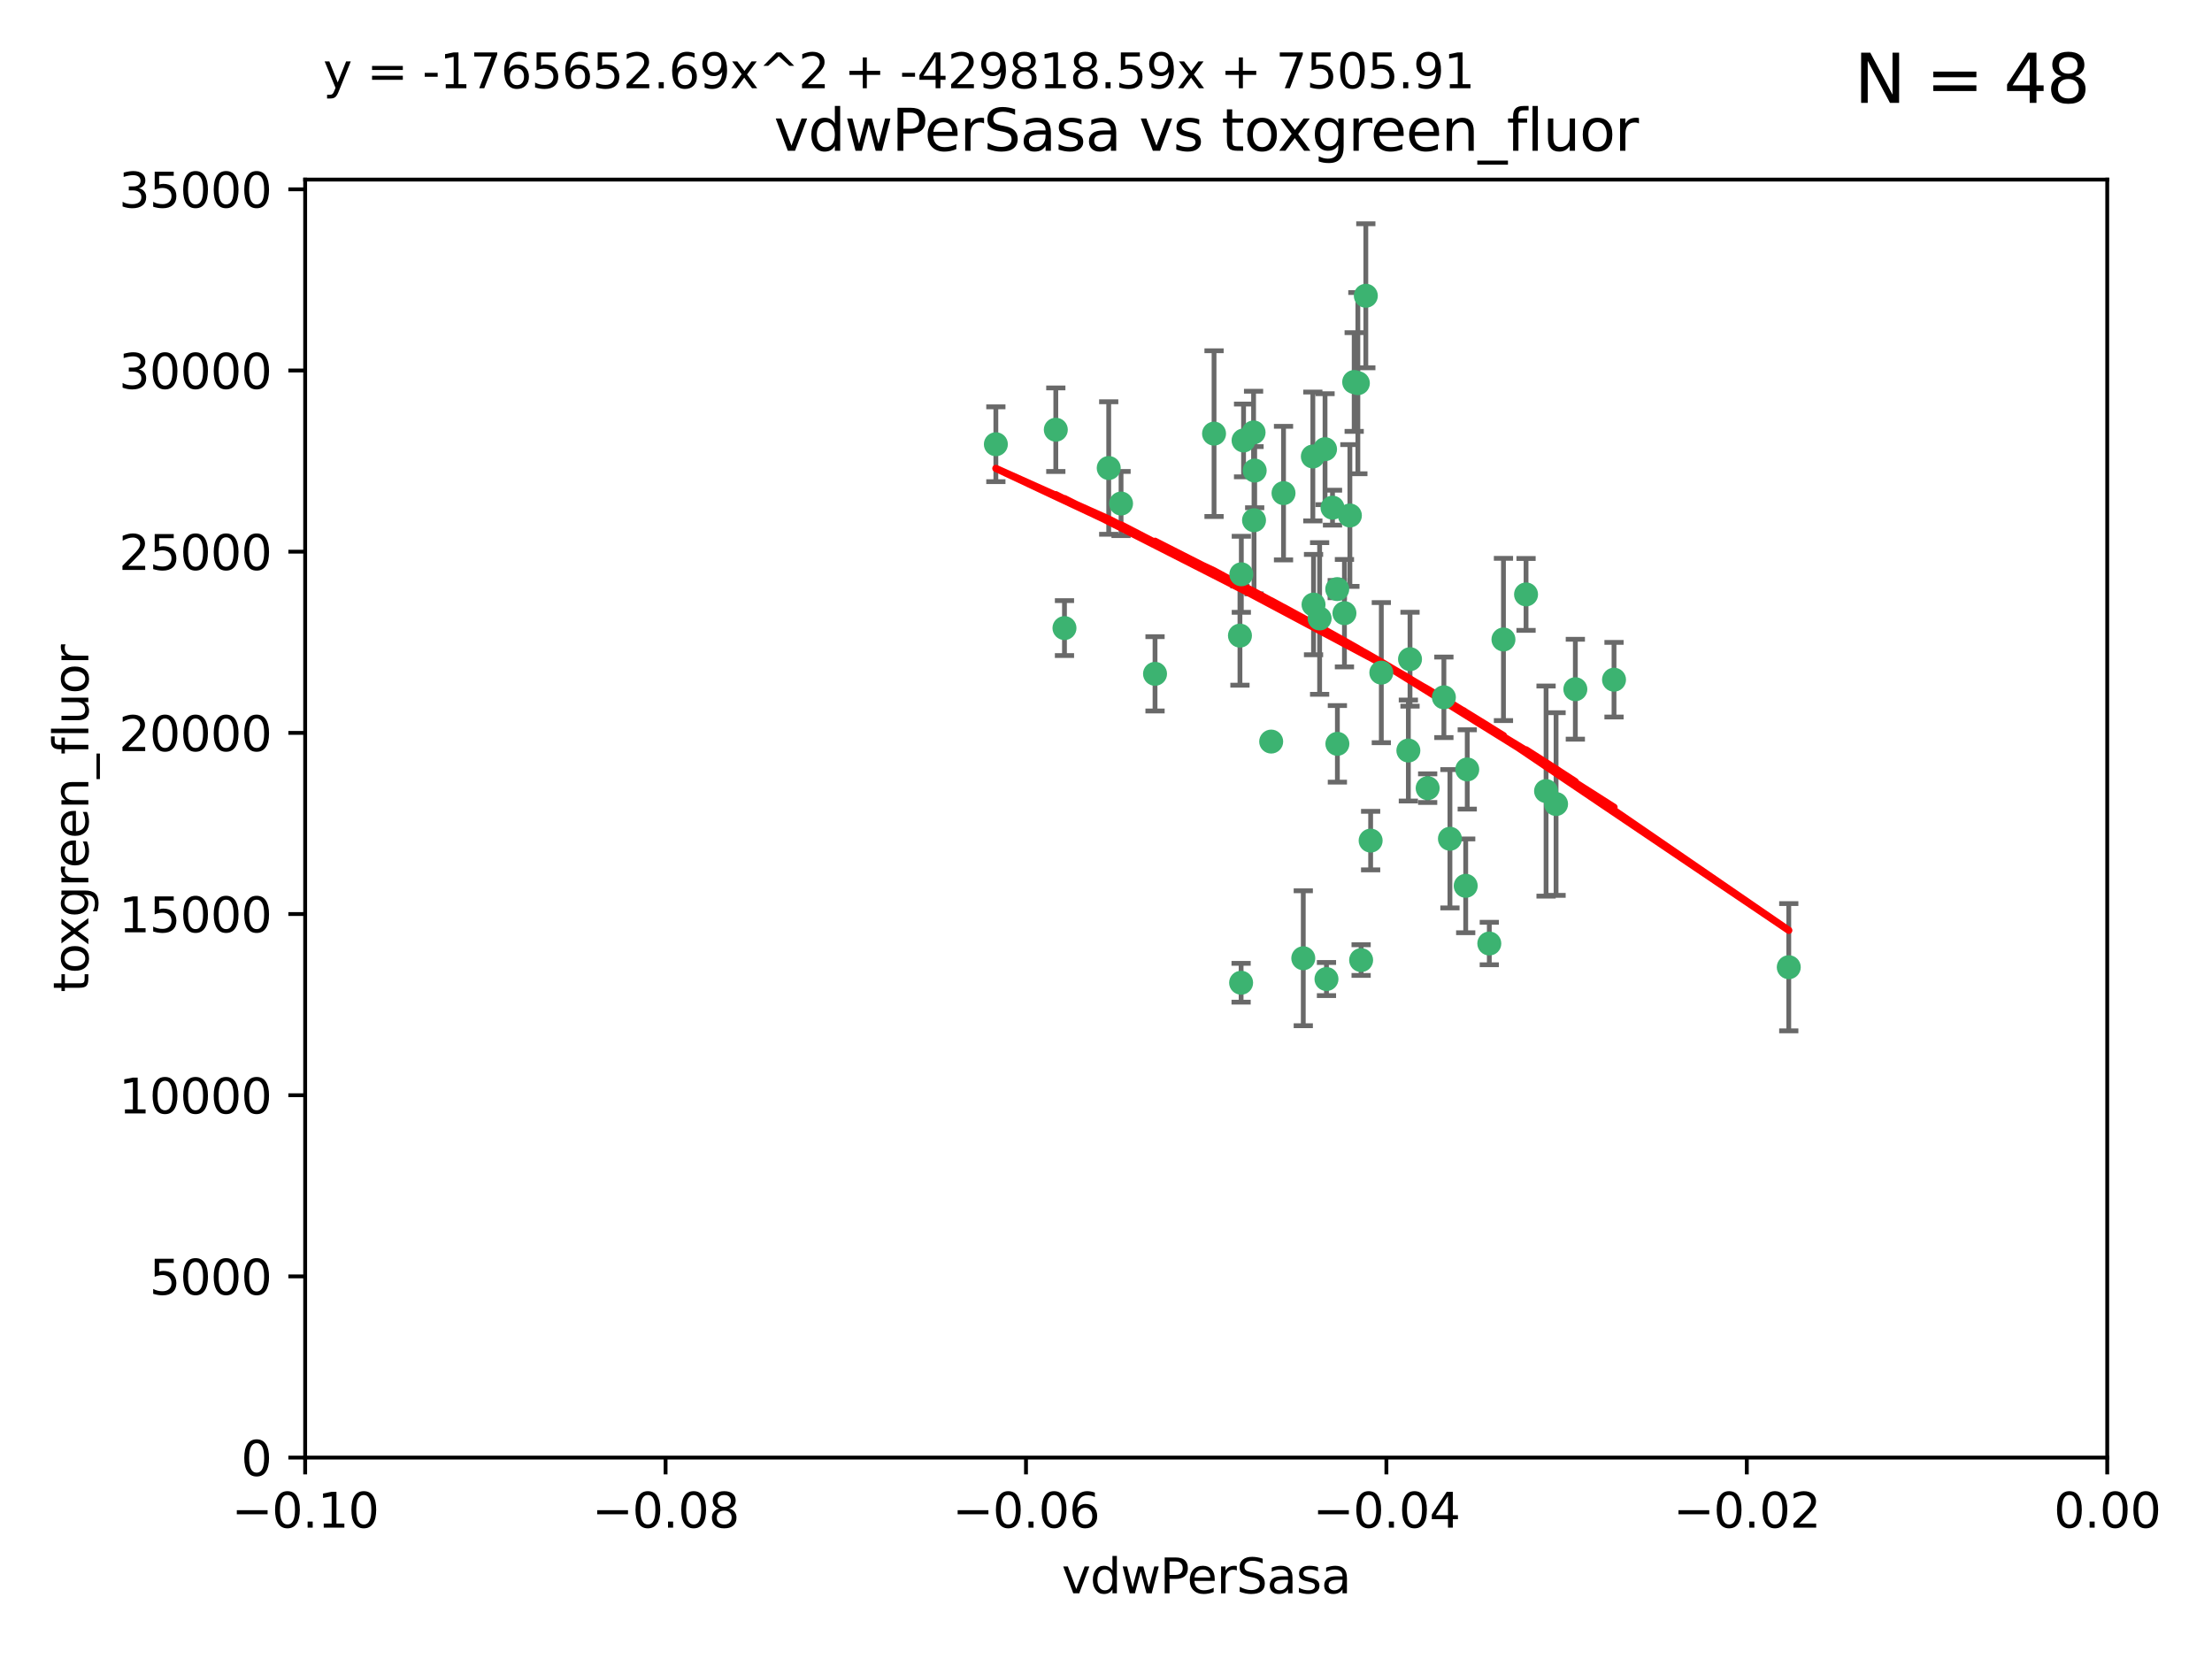 <?xml version="1.0" encoding="utf-8" standalone="no"?>
<!DOCTYPE svg PUBLIC "-//W3C//DTD SVG 1.1//EN"
  "http://www.w3.org/Graphics/SVG/1.1/DTD/svg11.dtd">
<svg xmlns:xlink="http://www.w3.org/1999/xlink" width="460.8pt" height="345.6pt" viewBox="0 0 460.8 345.6" xmlns="http://www.w3.org/2000/svg" version="1.1">
 <defs>
  <style type="text/css">*{stroke-linejoin: round; stroke-linecap: butt}</style>
 </defs>
 <g id="figure_1">
  <g id="patch_1">
   <path d="M 0 345.6 
L 460.8 345.6 
L 460.8 0 
L 0 0 
z
" style="fill: #ffffff"/>
  </g>
  <g id="axes_1">
   <g id="patch_2">
    <path d="M 63.571 303.64 
L 438.975 303.64 
L 438.975 37.411 
L 63.571 37.411 
z
" style="fill: #ffffff"/>
   </g>
   <g id="PathCollection_1">
    <defs>
     <path id="m37aaf64d1c" d="M 0 1.118 
C 0.297 1.118 0.581 1 0.791 0.791 
C 1 0.581 1.118 0.297 1.118 0 
C 1.118 -0.297 1 -0.581 0.791 -0.791 
C 0.581 -1 0.297 -1.118 0 -1.118 
C -0.297 -1.118 -0.581 -1 -0.791 -0.791 
C -1 -0.581 -1.118 -0.297 -1.118 0 
C -1.118 0.297 -1 0.581 -0.791 0.791 
C -0.581 1 -0.297 1.118 0 1.118 
z
" style="stroke: #3cb371"/>
    </defs>
    <g clip-path="url(#pe7e177a18a)">
     <use xlink:href="#m37aaf64d1c" x="261.374" y="98.026" style="fill: #3cb371; stroke: #3cb371"/>
     <use xlink:href="#m37aaf64d1c" x="273.49" y="95.094" style="fill: #3cb371; stroke: #3cb371"/>
     <use xlink:href="#m37aaf64d1c" x="219.944" y="89.516" style="fill: #3cb371; stroke: #3cb371"/>
     <use xlink:href="#m37aaf64d1c" x="282.1" y="79.578" style="fill: #3cb371; stroke: #3cb371"/>
     <use xlink:href="#m37aaf64d1c" x="267.381" y="102.727" style="fill: #3cb371; stroke: #3cb371"/>
     <use xlink:href="#m37aaf64d1c" x="274.902" y="128.839" style="fill: #3cb371; stroke: #3cb371"/>
     <use xlink:href="#m37aaf64d1c" x="293.731" y="137.321" style="fill: #3cb371; stroke: #3cb371"/>
     <use xlink:href="#m37aaf64d1c" x="259.057" y="91.754" style="fill: #3cb371; stroke: #3cb371"/>
     <use xlink:href="#m37aaf64d1c" x="273.633" y="125.947" style="fill: #3cb371; stroke: #3cb371"/>
     <use xlink:href="#m37aaf64d1c" x="264.81" y="154.483" style="fill: #3cb371; stroke: #3cb371"/>
     <use xlink:href="#m37aaf64d1c" x="281.206" y="107.386" style="fill: #3cb371; stroke: #3cb371"/>
     <use xlink:href="#m37aaf64d1c" x="258.59" y="119.635" style="fill: #3cb371; stroke: #3cb371"/>
     <use xlink:href="#m37aaf64d1c" x="282.869" y="79.819" style="fill: #3cb371; stroke: #3cb371"/>
     <use xlink:href="#m37aaf64d1c" x="278.572" y="122.72" style="fill: #3cb371; stroke: #3cb371"/>
     <use xlink:href="#m37aaf64d1c" x="276.328" y="203.953" style="fill: #3cb371; stroke: #3cb371"/>
     <use xlink:href="#m37aaf64d1c" x="261.143" y="90.084" style="fill: #3cb371; stroke: #3cb371"/>
     <use xlink:href="#m37aaf64d1c" x="278.602" y="154.954" style="fill: #3cb371; stroke: #3cb371"/>
     <use xlink:href="#m37aaf64d1c" x="233.536" y="104.896" style="fill: #3cb371; stroke: #3cb371"/>
     <use xlink:href="#m37aaf64d1c" x="293.388" y="156.348" style="fill: #3cb371; stroke: #3cb371"/>
     <use xlink:href="#m37aaf64d1c" x="277.586" y="105.756" style="fill: #3cb371; stroke: #3cb371"/>
     <use xlink:href="#m37aaf64d1c" x="230.966" y="97.498" style="fill: #3cb371; stroke: #3cb371"/>
     <use xlink:href="#m37aaf64d1c" x="207.456" y="92.545" style="fill: #3cb371; stroke: #3cb371"/>
     <use xlink:href="#m37aaf64d1c" x="252.908" y="90.332" style="fill: #3cb371; stroke: #3cb371"/>
     <use xlink:href="#m37aaf64d1c" x="283.547" y="200.005" style="fill: #3cb371; stroke: #3cb371"/>
     <use xlink:href="#m37aaf64d1c" x="221.75" y="130.84" style="fill: #3cb371; stroke: #3cb371"/>
     <use xlink:href="#m37aaf64d1c" x="271.497" y="199.62" style="fill: #3cb371; stroke: #3cb371"/>
     <use xlink:href="#m37aaf64d1c" x="261.237" y="108.373" style="fill: #3cb371; stroke: #3cb371"/>
     <use xlink:href="#m37aaf64d1c" x="240.614" y="140.37" style="fill: #3cb371; stroke: #3cb371"/>
     <use xlink:href="#m37aaf64d1c" x="276.03" y="93.572" style="fill: #3cb371; stroke: #3cb371"/>
     <use xlink:href="#m37aaf64d1c" x="280.072" y="127.738" style="fill: #3cb371; stroke: #3cb371"/>
     <use xlink:href="#m37aaf64d1c" x="300.789" y="145.262" style="fill: #3cb371; stroke: #3cb371"/>
     <use xlink:href="#m37aaf64d1c" x="287.754" y="140.122" style="fill: #3cb371; stroke: #3cb371"/>
     <use xlink:href="#m37aaf64d1c" x="284.527" y="61.614" style="fill: #3cb371; stroke: #3cb371"/>
     <use xlink:href="#m37aaf64d1c" x="258.305" y="132.411" style="fill: #3cb371; stroke: #3cb371"/>
     <use xlink:href="#m37aaf64d1c" x="258.546" y="204.723" style="fill: #3cb371; stroke: #3cb371"/>
     <use xlink:href="#m37aaf64d1c" x="297.408" y="164.19" style="fill: #3cb371; stroke: #3cb371"/>
     <use xlink:href="#m37aaf64d1c" x="313.198" y="133.213" style="fill: #3cb371; stroke: #3cb371"/>
     <use xlink:href="#m37aaf64d1c" x="305.654" y="160.289" style="fill: #3cb371; stroke: #3cb371"/>
     <use xlink:href="#m37aaf64d1c" x="310.249" y="196.552" style="fill: #3cb371; stroke: #3cb371"/>
     <use xlink:href="#m37aaf64d1c" x="302.048" y="174.728" style="fill: #3cb371; stroke: #3cb371"/>
     <use xlink:href="#m37aaf64d1c" x="336.23" y="141.593" style="fill: #3cb371; stroke: #3cb371"/>
     <use xlink:href="#m37aaf64d1c" x="285.529" y="175.112" style="fill: #3cb371; stroke: #3cb371"/>
     <use xlink:href="#m37aaf64d1c" x="322.074" y="164.794" style="fill: #3cb371; stroke: #3cb371"/>
     <use xlink:href="#m37aaf64d1c" x="328.173" y="143.576" style="fill: #3cb371; stroke: #3cb371"/>
     <use xlink:href="#m37aaf64d1c" x="324.157" y="167.495" style="fill: #3cb371; stroke: #3cb371"/>
     <use xlink:href="#m37aaf64d1c" x="317.903" y="123.828" style="fill: #3cb371; stroke: #3cb371"/>
     <use xlink:href="#m37aaf64d1c" x="372.634" y="201.488" style="fill: #3cb371; stroke: #3cb371"/>
     <use xlink:href="#m37aaf64d1c" x="305.333" y="184.534" style="fill: #3cb371; stroke: #3cb371"/>
    </g>
   </g>
   <g id="matplotlib.axis_1">
    <g id="xtick_1">
     <g id="line2d_1">
      <defs>
       <path id="m6258a6ba50" d="M 0 0 
L 0 3.5 
" style="stroke: #000000; stroke-width: 0.8"/>
      </defs>
      <g>
       <use xlink:href="#m6258a6ba50" x="63.571" y="303.64" style="stroke: #000000; stroke-width: 0.8"/>
      </g>
     </g>
     <g id="text_1">
      <!-- −0.10 -->
      <g transform="translate(48.249 318.238)scale(0.1 -0.1)">
       <defs>
        <path id="DejaVuSans-2212" d="M 678 2272 
L 4684 2272 
L 4684 1741 
L 678 1741 
L 678 2272 
z
" transform="scale(0.016)"/>
        <path id="DejaVuSans-30" d="M 2034 4250 
Q 1547 4250 1301 3770 
Q 1056 3291 1056 2328 
Q 1056 1369 1301 889 
Q 1547 409 2034 409 
Q 2525 409 2770 889 
Q 3016 1369 3016 2328 
Q 3016 3291 2770 3770 
Q 2525 4250 2034 4250 
z
M 2034 4750 
Q 2819 4750 3233 4129 
Q 3647 3509 3647 2328 
Q 3647 1150 3233 529 
Q 2819 -91 2034 -91 
Q 1250 -91 836 529 
Q 422 1150 422 2328 
Q 422 3509 836 4129 
Q 1250 4750 2034 4750 
z
" transform="scale(0.016)"/>
        <path id="DejaVuSans-2e" d="M 684 794 
L 1344 794 
L 1344 0 
L 684 0 
L 684 794 
z
" transform="scale(0.016)"/>
        <path id="DejaVuSans-31" d="M 794 531 
L 1825 531 
L 1825 4091 
L 703 3866 
L 703 4441 
L 1819 4666 
L 2450 4666 
L 2450 531 
L 3481 531 
L 3481 0 
L 794 0 
L 794 531 
z
" transform="scale(0.016)"/>
       </defs>
       <use xlink:href="#DejaVuSans-2212"/>
       <use xlink:href="#DejaVuSans-30" x="83.789"/>
       <use xlink:href="#DejaVuSans-2e" x="147.412"/>
       <use xlink:href="#DejaVuSans-31" x="179.199"/>
       <use xlink:href="#DejaVuSans-30" x="242.822"/>
      </g>
     </g>
    </g>
    <g id="xtick_2">
     <g id="line2d_2">
      <g>
       <use xlink:href="#m6258a6ba50" x="138.652" y="303.64" style="stroke: #000000; stroke-width: 0.8"/>
      </g>
     </g>
     <g id="text_2">
      <!-- −0.08 -->
      <g transform="translate(123.329 318.238)scale(0.1 -0.1)">
       <defs>
        <path id="DejaVuSans-38" d="M 2034 2216 
Q 1584 2216 1326 1975 
Q 1069 1734 1069 1313 
Q 1069 891 1326 650 
Q 1584 409 2034 409 
Q 2484 409 2743 651 
Q 3003 894 3003 1313 
Q 3003 1734 2745 1975 
Q 2488 2216 2034 2216 
z
M 1403 2484 
Q 997 2584 770 2862 
Q 544 3141 544 3541 
Q 544 4100 942 4425 
Q 1341 4750 2034 4750 
Q 2731 4750 3128 4425 
Q 3525 4100 3525 3541 
Q 3525 3141 3298 2862 
Q 3072 2584 2669 2484 
Q 3125 2378 3379 2068 
Q 3634 1759 3634 1313 
Q 3634 634 3220 271 
Q 2806 -91 2034 -91 
Q 1263 -91 848 271 
Q 434 634 434 1313 
Q 434 1759 690 2068 
Q 947 2378 1403 2484 
z
M 1172 3481 
Q 1172 3119 1398 2916 
Q 1625 2713 2034 2713 
Q 2441 2713 2670 2916 
Q 2900 3119 2900 3481 
Q 2900 3844 2670 4047 
Q 2441 4250 2034 4250 
Q 1625 4250 1398 4047 
Q 1172 3844 1172 3481 
z
" transform="scale(0.016)"/>
       </defs>
       <use xlink:href="#DejaVuSans-2212"/>
       <use xlink:href="#DejaVuSans-30" x="83.789"/>
       <use xlink:href="#DejaVuSans-2e" x="147.412"/>
       <use xlink:href="#DejaVuSans-30" x="179.199"/>
       <use xlink:href="#DejaVuSans-38" x="242.822"/>
      </g>
     </g>
    </g>
    <g id="xtick_3">
     <g id="line2d_3">
      <g>
       <use xlink:href="#m6258a6ba50" x="213.733" y="303.64" style="stroke: #000000; stroke-width: 0.8"/>
      </g>
     </g>
     <g id="text_3">
      <!-- −0.06 -->
      <g transform="translate(198.41 318.238)scale(0.1 -0.1)">
       <defs>
        <path id="DejaVuSans-36" d="M 2113 2584 
Q 1688 2584 1439 2293 
Q 1191 2003 1191 1497 
Q 1191 994 1439 701 
Q 1688 409 2113 409 
Q 2538 409 2786 701 
Q 3034 994 3034 1497 
Q 3034 2003 2786 2293 
Q 2538 2584 2113 2584 
z
M 3366 4563 
L 3366 3988 
Q 3128 4100 2886 4159 
Q 2644 4219 2406 4219 
Q 1781 4219 1451 3797 
Q 1122 3375 1075 2522 
Q 1259 2794 1537 2939 
Q 1816 3084 2150 3084 
Q 2853 3084 3261 2657 
Q 3669 2231 3669 1497 
Q 3669 778 3244 343 
Q 2819 -91 2113 -91 
Q 1303 -91 875 529 
Q 447 1150 447 2328 
Q 447 3434 972 4092 
Q 1497 4750 2381 4750 
Q 2619 4750 2861 4703 
Q 3103 4656 3366 4563 
z
" transform="scale(0.016)"/>
       </defs>
       <use xlink:href="#DejaVuSans-2212"/>
       <use xlink:href="#DejaVuSans-30" x="83.789"/>
       <use xlink:href="#DejaVuSans-2e" x="147.412"/>
       <use xlink:href="#DejaVuSans-30" x="179.199"/>
       <use xlink:href="#DejaVuSans-36" x="242.822"/>
      </g>
     </g>
    </g>
    <g id="xtick_4">
     <g id="line2d_4">
      <g>
       <use xlink:href="#m6258a6ba50" x="288.813" y="303.64" style="stroke: #000000; stroke-width: 0.8"/>
      </g>
     </g>
     <g id="text_4">
      <!-- −0.04 -->
      <g transform="translate(273.491 318.238)scale(0.1 -0.1)">
       <defs>
        <path id="DejaVuSans-34" d="M 2419 4116 
L 825 1625 
L 2419 1625 
L 2419 4116 
z
M 2253 4666 
L 3047 4666 
L 3047 1625 
L 3713 1625 
L 3713 1100 
L 3047 1100 
L 3047 0 
L 2419 0 
L 2419 1100 
L 313 1100 
L 313 1709 
L 2253 4666 
z
" transform="scale(0.016)"/>
       </defs>
       <use xlink:href="#DejaVuSans-2212"/>
       <use xlink:href="#DejaVuSans-30" x="83.789"/>
       <use xlink:href="#DejaVuSans-2e" x="147.412"/>
       <use xlink:href="#DejaVuSans-30" x="179.199"/>
       <use xlink:href="#DejaVuSans-34" x="242.822"/>
      </g>
     </g>
    </g>
    <g id="xtick_5">
     <g id="line2d_5">
      <g>
       <use xlink:href="#m6258a6ba50" x="363.894" y="303.64" style="stroke: #000000; stroke-width: 0.8"/>
      </g>
     </g>
     <g id="text_5">
      <!-- −0.02 -->
      <g transform="translate(348.572 318.238)scale(0.1 -0.1)">
       <defs>
        <path id="DejaVuSans-32" d="M 1228 531 
L 3431 531 
L 3431 0 
L 469 0 
L 469 531 
Q 828 903 1448 1529 
Q 2069 2156 2228 2338 
Q 2531 2678 2651 2914 
Q 2772 3150 2772 3378 
Q 2772 3750 2511 3984 
Q 2250 4219 1831 4219 
Q 1534 4219 1204 4116 
Q 875 4013 500 3803 
L 500 4441 
Q 881 4594 1212 4672 
Q 1544 4750 1819 4750 
Q 2544 4750 2975 4387 
Q 3406 4025 3406 3419 
Q 3406 3131 3298 2873 
Q 3191 2616 2906 2266 
Q 2828 2175 2409 1742 
Q 1991 1309 1228 531 
z
" transform="scale(0.016)"/>
       </defs>
       <use xlink:href="#DejaVuSans-2212"/>
       <use xlink:href="#DejaVuSans-30" x="83.789"/>
       <use xlink:href="#DejaVuSans-2e" x="147.412"/>
       <use xlink:href="#DejaVuSans-30" x="179.199"/>
       <use xlink:href="#DejaVuSans-32" x="242.822"/>
      </g>
     </g>
    </g>
    <g id="xtick_6">
     <g id="line2d_6">
      <g>
       <use xlink:href="#m6258a6ba50" x="438.975" y="303.64" style="stroke: #000000; stroke-width: 0.8"/>
      </g>
     </g>
     <g id="text_6">
      <!-- 0.00 -->
      <g transform="translate(427.842 318.238)scale(0.1 -0.1)">
       <use xlink:href="#DejaVuSans-30"/>
       <use xlink:href="#DejaVuSans-2e" x="63.623"/>
       <use xlink:href="#DejaVuSans-30" x="95.41"/>
       <use xlink:href="#DejaVuSans-30" x="159.033"/>
      </g>
     </g>
    </g>
    <g id="text_7">
     <!-- vdwPerSasa -->
     <g transform="translate(221.178 331.917)scale(0.1 -0.1)">
      <defs>
       <path id="DejaVuSans-76" d="M 191 3500 
L 800 3500 
L 1894 563 
L 2988 3500 
L 3597 3500 
L 2284 0 
L 1503 0 
L 191 3500 
z
" transform="scale(0.016)"/>
       <path id="DejaVuSans-64" d="M 2906 2969 
L 2906 4863 
L 3481 4863 
L 3481 0 
L 2906 0 
L 2906 525 
Q 2725 213 2448 61 
Q 2172 -91 1784 -91 
Q 1150 -91 751 415 
Q 353 922 353 1747 
Q 353 2572 751 3078 
Q 1150 3584 1784 3584 
Q 2172 3584 2448 3432 
Q 2725 3281 2906 2969 
z
M 947 1747 
Q 947 1113 1208 752 
Q 1469 391 1925 391 
Q 2381 391 2643 752 
Q 2906 1113 2906 1747 
Q 2906 2381 2643 2742 
Q 2381 3103 1925 3103 
Q 1469 3103 1208 2742 
Q 947 2381 947 1747 
z
" transform="scale(0.016)"/>
       <path id="DejaVuSans-77" d="M 269 3500 
L 844 3500 
L 1563 769 
L 2278 3500 
L 2956 3500 
L 3675 769 
L 4391 3500 
L 4966 3500 
L 4050 0 
L 3372 0 
L 2619 2869 
L 1863 0 
L 1184 0 
L 269 3500 
z
" transform="scale(0.016)"/>
       <path id="DejaVuSans-50" d="M 1259 4147 
L 1259 2394 
L 2053 2394 
Q 2494 2394 2734 2622 
Q 2975 2850 2975 3272 
Q 2975 3691 2734 3919 
Q 2494 4147 2053 4147 
L 1259 4147 
z
M 628 4666 
L 2053 4666 
Q 2838 4666 3239 4311 
Q 3641 3956 3641 3272 
Q 3641 2581 3239 2228 
Q 2838 1875 2053 1875 
L 1259 1875 
L 1259 0 
L 628 0 
L 628 4666 
z
" transform="scale(0.016)"/>
       <path id="DejaVuSans-65" d="M 3597 1894 
L 3597 1613 
L 953 1613 
Q 991 1019 1311 708 
Q 1631 397 2203 397 
Q 2534 397 2845 478 
Q 3156 559 3463 722 
L 3463 178 
Q 3153 47 2828 -22 
Q 2503 -91 2169 -91 
Q 1331 -91 842 396 
Q 353 884 353 1716 
Q 353 2575 817 3079 
Q 1281 3584 2069 3584 
Q 2775 3584 3186 3129 
Q 3597 2675 3597 1894 
z
M 3022 2063 
Q 3016 2534 2758 2815 
Q 2500 3097 2075 3097 
Q 1594 3097 1305 2825 
Q 1016 2553 972 2059 
L 3022 2063 
z
" transform="scale(0.016)"/>
       <path id="DejaVuSans-72" d="M 2631 2963 
Q 2534 3019 2420 3045 
Q 2306 3072 2169 3072 
Q 1681 3072 1420 2755 
Q 1159 2438 1159 1844 
L 1159 0 
L 581 0 
L 581 3500 
L 1159 3500 
L 1159 2956 
Q 1341 3275 1631 3429 
Q 1922 3584 2338 3584 
Q 2397 3584 2469 3576 
Q 2541 3569 2628 3553 
L 2631 2963 
z
" transform="scale(0.016)"/>
       <path id="DejaVuSans-53" d="M 3425 4513 
L 3425 3897 
Q 3066 4069 2747 4153 
Q 2428 4238 2131 4238 
Q 1616 4238 1336 4038 
Q 1056 3838 1056 3469 
Q 1056 3159 1242 3001 
Q 1428 2844 1947 2747 
L 2328 2669 
Q 3034 2534 3370 2195 
Q 3706 1856 3706 1288 
Q 3706 609 3251 259 
Q 2797 -91 1919 -91 
Q 1588 -91 1214 -16 
Q 841 59 441 206 
L 441 856 
Q 825 641 1194 531 
Q 1563 422 1919 422 
Q 2459 422 2753 634 
Q 3047 847 3047 1241 
Q 3047 1584 2836 1778 
Q 2625 1972 2144 2069 
L 1759 2144 
Q 1053 2284 737 2584 
Q 422 2884 422 3419 
Q 422 4038 858 4394 
Q 1294 4750 2059 4750 
Q 2388 4750 2728 4690 
Q 3069 4631 3425 4513 
z
" transform="scale(0.016)"/>
       <path id="DejaVuSans-61" d="M 2194 1759 
Q 1497 1759 1228 1600 
Q 959 1441 959 1056 
Q 959 750 1161 570 
Q 1363 391 1709 391 
Q 2188 391 2477 730 
Q 2766 1069 2766 1631 
L 2766 1759 
L 2194 1759 
z
M 3341 1997 
L 3341 0 
L 2766 0 
L 2766 531 
Q 2569 213 2275 61 
Q 1981 -91 1556 -91 
Q 1019 -91 701 211 
Q 384 513 384 1019 
Q 384 1609 779 1909 
Q 1175 2209 1959 2209 
L 2766 2209 
L 2766 2266 
Q 2766 2663 2505 2880 
Q 2244 3097 1772 3097 
Q 1472 3097 1187 3025 
Q 903 2953 641 2809 
L 641 3341 
Q 956 3463 1253 3523 
Q 1550 3584 1831 3584 
Q 2591 3584 2966 3190 
Q 3341 2797 3341 1997 
z
" transform="scale(0.016)"/>
       <path id="DejaVuSans-73" d="M 2834 3397 
L 2834 2853 
Q 2591 2978 2328 3040 
Q 2066 3103 1784 3103 
Q 1356 3103 1142 2972 
Q 928 2841 928 2578 
Q 928 2378 1081 2264 
Q 1234 2150 1697 2047 
L 1894 2003 
Q 2506 1872 2764 1633 
Q 3022 1394 3022 966 
Q 3022 478 2636 193 
Q 2250 -91 1575 -91 
Q 1294 -91 989 -36 
Q 684 19 347 128 
L 347 722 
Q 666 556 975 473 
Q 1284 391 1588 391 
Q 1994 391 2212 530 
Q 2431 669 2431 922 
Q 2431 1156 2273 1281 
Q 2116 1406 1581 1522 
L 1381 1569 
Q 847 1681 609 1914 
Q 372 2147 372 2553 
Q 372 3047 722 3315 
Q 1072 3584 1716 3584 
Q 2034 3584 2315 3537 
Q 2597 3491 2834 3397 
z
" transform="scale(0.016)"/>
      </defs>
      <use xlink:href="#DejaVuSans-76"/>
      <use xlink:href="#DejaVuSans-64" x="59.18"/>
      <use xlink:href="#DejaVuSans-77" x="122.656"/>
      <use xlink:href="#DejaVuSans-50" x="204.443"/>
      <use xlink:href="#DejaVuSans-65" x="261.121"/>
      <use xlink:href="#DejaVuSans-72" x="322.645"/>
      <use xlink:href="#DejaVuSans-53" x="363.758"/>
      <use xlink:href="#DejaVuSans-61" x="427.234"/>
      <use xlink:href="#DejaVuSans-73" x="488.514"/>
      <use xlink:href="#DejaVuSans-61" x="540.613"/>
     </g>
    </g>
   </g>
   <g id="matplotlib.axis_2">
    <g id="ytick_1">
     <g id="line2d_7">
      <defs>
       <path id="m230e659194" d="M 0 0 
L -3.5 0 
" style="stroke: #000000; stroke-width: 0.8"/>
      </defs>
      <g>
       <use xlink:href="#m230e659194" x="63.571" y="303.64" style="stroke: #000000; stroke-width: 0.8"/>
      </g>
     </g>
     <g id="text_8">
      <!-- 0 -->
      <g transform="translate(50.209 307.439)scale(0.1 -0.1)">
       <use xlink:href="#DejaVuSans-30"/>
      </g>
     </g>
    </g>
    <g id="ytick_2">
     <g id="line2d_8">
      <g>
       <use xlink:href="#m230e659194" x="63.571" y="265.897" style="stroke: #000000; stroke-width: 0.8"/>
      </g>
     </g>
     <g id="text_9">
      <!-- 5000 -->
      <g transform="translate(31.121 269.696)scale(0.1 -0.1)">
       <defs>
        <path id="DejaVuSans-35" d="M 691 4666 
L 3169 4666 
L 3169 4134 
L 1269 4134 
L 1269 2991 
Q 1406 3038 1543 3061 
Q 1681 3084 1819 3084 
Q 2600 3084 3056 2656 
Q 3513 2228 3513 1497 
Q 3513 744 3044 326 
Q 2575 -91 1722 -91 
Q 1428 -91 1123 -41 
Q 819 9 494 109 
L 494 744 
Q 775 591 1075 516 
Q 1375 441 1709 441 
Q 2250 441 2565 725 
Q 2881 1009 2881 1497 
Q 2881 1984 2565 2268 
Q 2250 2553 1709 2553 
Q 1456 2553 1204 2497 
Q 953 2441 691 2322 
L 691 4666 
z
" transform="scale(0.016)"/>
       </defs>
       <use xlink:href="#DejaVuSans-35"/>
       <use xlink:href="#DejaVuSans-30" x="63.623"/>
       <use xlink:href="#DejaVuSans-30" x="127.246"/>
       <use xlink:href="#DejaVuSans-30" x="190.869"/>
      </g>
     </g>
    </g>
    <g id="ytick_3">
     <g id="line2d_9">
      <g>
       <use xlink:href="#m230e659194" x="63.571" y="228.154" style="stroke: #000000; stroke-width: 0.8"/>
      </g>
     </g>
     <g id="text_10">
      <!-- 10000 -->
      <g transform="translate(24.759 231.953)scale(0.1 -0.1)">
       <use xlink:href="#DejaVuSans-31"/>
       <use xlink:href="#DejaVuSans-30" x="63.623"/>
       <use xlink:href="#DejaVuSans-30" x="127.246"/>
       <use xlink:href="#DejaVuSans-30" x="190.869"/>
       <use xlink:href="#DejaVuSans-30" x="254.492"/>
      </g>
     </g>
    </g>
    <g id="ytick_4">
     <g id="line2d_10">
      <g>
       <use xlink:href="#m230e659194" x="63.571" y="190.411" style="stroke: #000000; stroke-width: 0.8"/>
      </g>
     </g>
     <g id="text_11">
      <!-- 15000 -->
      <g transform="translate(24.759 194.21)scale(0.1 -0.1)">
       <use xlink:href="#DejaVuSans-31"/>
       <use xlink:href="#DejaVuSans-35" x="63.623"/>
       <use xlink:href="#DejaVuSans-30" x="127.246"/>
       <use xlink:href="#DejaVuSans-30" x="190.869"/>
       <use xlink:href="#DejaVuSans-30" x="254.492"/>
      </g>
     </g>
    </g>
    <g id="ytick_5">
     <g id="line2d_11">
      <g>
       <use xlink:href="#m230e659194" x="63.571" y="152.668" style="stroke: #000000; stroke-width: 0.8"/>
      </g>
     </g>
     <g id="text_12">
      <!-- 20000 -->
      <g transform="translate(24.759 156.467)scale(0.1 -0.1)">
       <use xlink:href="#DejaVuSans-32"/>
       <use xlink:href="#DejaVuSans-30" x="63.623"/>
       <use xlink:href="#DejaVuSans-30" x="127.246"/>
       <use xlink:href="#DejaVuSans-30" x="190.869"/>
       <use xlink:href="#DejaVuSans-30" x="254.492"/>
      </g>
     </g>
    </g>
    <g id="ytick_6">
     <g id="line2d_12">
      <g>
       <use xlink:href="#m230e659194" x="63.571" y="114.925" style="stroke: #000000; stroke-width: 0.8"/>
      </g>
     </g>
     <g id="text_13">
      <!-- 25000 -->
      <g transform="translate(24.759 118.724)scale(0.1 -0.1)">
       <use xlink:href="#DejaVuSans-32"/>
       <use xlink:href="#DejaVuSans-35" x="63.623"/>
       <use xlink:href="#DejaVuSans-30" x="127.246"/>
       <use xlink:href="#DejaVuSans-30" x="190.869"/>
       <use xlink:href="#DejaVuSans-30" x="254.492"/>
      </g>
     </g>
    </g>
    <g id="ytick_7">
     <g id="line2d_13">
      <g>
       <use xlink:href="#m230e659194" x="63.571" y="77.181" style="stroke: #000000; stroke-width: 0.8"/>
      </g>
     </g>
     <g id="text_14">
      <!-- 30000 -->
      <g transform="translate(24.759 80.981)scale(0.1 -0.1)">
       <defs>
        <path id="DejaVuSans-33" d="M 2597 2516 
Q 3050 2419 3304 2112 
Q 3559 1806 3559 1356 
Q 3559 666 3084 287 
Q 2609 -91 1734 -91 
Q 1441 -91 1130 -33 
Q 819 25 488 141 
L 488 750 
Q 750 597 1062 519 
Q 1375 441 1716 441 
Q 2309 441 2620 675 
Q 2931 909 2931 1356 
Q 2931 1769 2642 2001 
Q 2353 2234 1838 2234 
L 1294 2234 
L 1294 2753 
L 1863 2753 
Q 2328 2753 2575 2939 
Q 2822 3125 2822 3475 
Q 2822 3834 2567 4026 
Q 2313 4219 1838 4219 
Q 1578 4219 1281 4162 
Q 984 4106 628 3988 
L 628 4550 
Q 988 4650 1302 4700 
Q 1616 4750 1894 4750 
Q 2613 4750 3031 4423 
Q 3450 4097 3450 3541 
Q 3450 3153 3228 2886 
Q 3006 2619 2597 2516 
z
" transform="scale(0.016)"/>
       </defs>
       <use xlink:href="#DejaVuSans-33"/>
       <use xlink:href="#DejaVuSans-30" x="63.623"/>
       <use xlink:href="#DejaVuSans-30" x="127.246"/>
       <use xlink:href="#DejaVuSans-30" x="190.869"/>
       <use xlink:href="#DejaVuSans-30" x="254.492"/>
      </g>
     </g>
    </g>
    <g id="ytick_8">
     <g id="line2d_14">
      <g>
       <use xlink:href="#m230e659194" x="63.571" y="39.438" style="stroke: #000000; stroke-width: 0.8"/>
      </g>
     </g>
     <g id="text_15">
      <!-- 35000 -->
      <g transform="translate(24.759 43.238)scale(0.1 -0.1)">
       <use xlink:href="#DejaVuSans-33"/>
       <use xlink:href="#DejaVuSans-35" x="63.623"/>
       <use xlink:href="#DejaVuSans-30" x="127.246"/>
       <use xlink:href="#DejaVuSans-30" x="190.869"/>
       <use xlink:href="#DejaVuSans-30" x="254.492"/>
      </g>
     </g>
    </g>
    <g id="text_16">
     <!-- toxgreen_fluor -->
     <g transform="translate(18.401 206.72)rotate(-90)scale(0.1 -0.1)">
      <defs>
       <path id="DejaVuSans-74" d="M 1172 4494 
L 1172 3500 
L 2356 3500 
L 2356 3053 
L 1172 3053 
L 1172 1153 
Q 1172 725 1289 603 
Q 1406 481 1766 481 
L 2356 481 
L 2356 0 
L 1766 0 
Q 1100 0 847 248 
Q 594 497 594 1153 
L 594 3053 
L 172 3053 
L 172 3500 
L 594 3500 
L 594 4494 
L 1172 4494 
z
" transform="scale(0.016)"/>
       <path id="DejaVuSans-6f" d="M 1959 3097 
Q 1497 3097 1228 2736 
Q 959 2375 959 1747 
Q 959 1119 1226 758 
Q 1494 397 1959 397 
Q 2419 397 2687 759 
Q 2956 1122 2956 1747 
Q 2956 2369 2687 2733 
Q 2419 3097 1959 3097 
z
M 1959 3584 
Q 2709 3584 3137 3096 
Q 3566 2609 3566 1747 
Q 3566 888 3137 398 
Q 2709 -91 1959 -91 
Q 1206 -91 779 398 
Q 353 888 353 1747 
Q 353 2609 779 3096 
Q 1206 3584 1959 3584 
z
" transform="scale(0.016)"/>
       <path id="DejaVuSans-78" d="M 3513 3500 
L 2247 1797 
L 3578 0 
L 2900 0 
L 1881 1375 
L 863 0 
L 184 0 
L 1544 1831 
L 300 3500 
L 978 3500 
L 1906 2253 
L 2834 3500 
L 3513 3500 
z
" transform="scale(0.016)"/>
       <path id="DejaVuSans-67" d="M 2906 1791 
Q 2906 2416 2648 2759 
Q 2391 3103 1925 3103 
Q 1463 3103 1205 2759 
Q 947 2416 947 1791 
Q 947 1169 1205 825 
Q 1463 481 1925 481 
Q 2391 481 2648 825 
Q 2906 1169 2906 1791 
z
M 3481 434 
Q 3481 -459 3084 -895 
Q 2688 -1331 1869 -1331 
Q 1566 -1331 1297 -1286 
Q 1028 -1241 775 -1147 
L 775 -588 
Q 1028 -725 1275 -790 
Q 1522 -856 1778 -856 
Q 2344 -856 2625 -561 
Q 2906 -266 2906 331 
L 2906 616 
Q 2728 306 2450 153 
Q 2172 0 1784 0 
Q 1141 0 747 490 
Q 353 981 353 1791 
Q 353 2603 747 3093 
Q 1141 3584 1784 3584 
Q 2172 3584 2450 3431 
Q 2728 3278 2906 2969 
L 2906 3500 
L 3481 3500 
L 3481 434 
z
" transform="scale(0.016)"/>
       <path id="DejaVuSans-6e" d="M 3513 2113 
L 3513 0 
L 2938 0 
L 2938 2094 
Q 2938 2591 2744 2837 
Q 2550 3084 2163 3084 
Q 1697 3084 1428 2787 
Q 1159 2491 1159 1978 
L 1159 0 
L 581 0 
L 581 3500 
L 1159 3500 
L 1159 2956 
Q 1366 3272 1645 3428 
Q 1925 3584 2291 3584 
Q 2894 3584 3203 3211 
Q 3513 2838 3513 2113 
z
" transform="scale(0.016)"/>
       <path id="DejaVuSans-5f" d="M 3263 -1063 
L 3263 -1509 
L -63 -1509 
L -63 -1063 
L 3263 -1063 
z
" transform="scale(0.016)"/>
       <path id="DejaVuSans-66" d="M 2375 4863 
L 2375 4384 
L 1825 4384 
Q 1516 4384 1395 4259 
Q 1275 4134 1275 3809 
L 1275 3500 
L 2222 3500 
L 2222 3053 
L 1275 3053 
L 1275 0 
L 697 0 
L 697 3053 
L 147 3053 
L 147 3500 
L 697 3500 
L 697 3744 
Q 697 4328 969 4595 
Q 1241 4863 1831 4863 
L 2375 4863 
z
" transform="scale(0.016)"/>
       <path id="DejaVuSans-6c" d="M 603 4863 
L 1178 4863 
L 1178 0 
L 603 0 
L 603 4863 
z
" transform="scale(0.016)"/>
       <path id="DejaVuSans-75" d="M 544 1381 
L 544 3500 
L 1119 3500 
L 1119 1403 
Q 1119 906 1312 657 
Q 1506 409 1894 409 
Q 2359 409 2629 706 
Q 2900 1003 2900 1516 
L 2900 3500 
L 3475 3500 
L 3475 0 
L 2900 0 
L 2900 538 
Q 2691 219 2414 64 
Q 2138 -91 1772 -91 
Q 1169 -91 856 284 
Q 544 659 544 1381 
z
M 1991 3584 
L 1991 3584 
z
" transform="scale(0.016)"/>
      </defs>
      <use xlink:href="#DejaVuSans-74"/>
      <use xlink:href="#DejaVuSans-6f" x="39.209"/>
      <use xlink:href="#DejaVuSans-78" x="97.266"/>
      <use xlink:href="#DejaVuSans-67" x="156.445"/>
      <use xlink:href="#DejaVuSans-72" x="219.922"/>
      <use xlink:href="#DejaVuSans-65" x="258.785"/>
      <use xlink:href="#DejaVuSans-65" x="320.309"/>
      <use xlink:href="#DejaVuSans-6e" x="381.832"/>
      <use xlink:href="#DejaVuSans-5f" x="445.211"/>
      <use xlink:href="#DejaVuSans-66" x="495.211"/>
      <use xlink:href="#DejaVuSans-6c" x="530.416"/>
      <use xlink:href="#DejaVuSans-75" x="558.199"/>
      <use xlink:href="#DejaVuSans-6f" x="621.578"/>
      <use xlink:href="#DejaVuSans-72" x="682.76"/>
     </g>
    </g>
   </g>
   <g id="LineCollection_1">
    <path d="M 261.374 105.772 
L 261.374 90.281 
" clip-path="url(#pe7e177a18a)" style="fill: none; stroke: #696969"/>
    <path d="M 273.49 108.514 
L 273.49 81.675 
" clip-path="url(#pe7e177a18a)" style="fill: none; stroke: #696969"/>
    <path d="M 219.944 98.217 
L 219.944 80.815 
" clip-path="url(#pe7e177a18a)" style="fill: none; stroke: #696969"/>
    <path d="M 282.1 89.863 
L 282.1 69.294 
" clip-path="url(#pe7e177a18a)" style="fill: none; stroke: #696969"/>
    <path d="M 267.381 116.638 
L 267.381 88.815 
" clip-path="url(#pe7e177a18a)" style="fill: none; stroke: #696969"/>
    <path d="M 274.902 144.637 
L 274.902 113.041 
" clip-path="url(#pe7e177a18a)" style="fill: none; stroke: #696969"/>
    <path d="M 293.731 147.102 
L 293.731 127.541 
" clip-path="url(#pe7e177a18a)" style="fill: none; stroke: #696969"/>
    <path d="M 259.057 99.334 
L 259.057 84.174 
" clip-path="url(#pe7e177a18a)" style="fill: none; stroke: #696969"/>
    <path d="M 273.633 136.397 
L 273.633 115.497 
" clip-path="url(#pe7e177a18a)" style="fill: none; stroke: #696969"/>
    <path d="M 264.81 155.048 
L 264.81 153.918 
" clip-path="url(#pe7e177a18a)" style="fill: none; stroke: #696969"/>
    <path d="M 281.206 122.155 
L 281.206 92.617 
" clip-path="url(#pe7e177a18a)" style="fill: none; stroke: #696969"/>
    <path d="M 258.59 127.554 
L 258.59 111.717 
" clip-path="url(#pe7e177a18a)" style="fill: none; stroke: #696969"/>
    <path d="M 282.869 98.693 
L 282.869 60.945 
" clip-path="url(#pe7e177a18a)" style="fill: none; stroke: #696969"/>
    <path d="M 278.572 124.514 
L 278.572 120.926 
" clip-path="url(#pe7e177a18a)" style="fill: none; stroke: #696969"/>
    <path d="M 276.328 207.405 
L 276.328 200.501 
" clip-path="url(#pe7e177a18a)" style="fill: none; stroke: #696969"/>
    <path d="M 261.143 98.668 
L 261.143 81.501 
" clip-path="url(#pe7e177a18a)" style="fill: none; stroke: #696969"/>
    <path d="M 278.602 162.929 
L 278.602 146.979 
" clip-path="url(#pe7e177a18a)" style="fill: none; stroke: #696969"/>
    <path d="M 233.536 111.578 
L 233.536 98.214 
" clip-path="url(#pe7e177a18a)" style="fill: none; stroke: #696969"/>
    <path d="M 293.388 166.868 
L 293.388 145.829 
" clip-path="url(#pe7e177a18a)" style="fill: none; stroke: #696969"/>
    <path d="M 277.586 109.392 
L 277.586 102.12 
" clip-path="url(#pe7e177a18a)" style="fill: none; stroke: #696969"/>
    <path d="M 230.966 111.302 
L 230.966 83.693 
" clip-path="url(#pe7e177a18a)" style="fill: none; stroke: #696969"/>
    <path d="M 207.456 100.341 
L 207.456 84.749 
" clip-path="url(#pe7e177a18a)" style="fill: none; stroke: #696969"/>
    <path d="M 252.908 107.592 
L 252.908 73.071 
" clip-path="url(#pe7e177a18a)" style="fill: none; stroke: #696969"/>
    <path d="M 283.547 203.204 
L 283.547 196.806 
" clip-path="url(#pe7e177a18a)" style="fill: none; stroke: #696969"/>
    <path d="M 221.75 136.561 
L 221.75 125.12 
" clip-path="url(#pe7e177a18a)" style="fill: none; stroke: #696969"/>
    <path d="M 271.497 213.675 
L 271.497 185.565 
" clip-path="url(#pe7e177a18a)" style="fill: none; stroke: #696969"/>
    <path d="M 261.237 123.707 
L 261.237 93.039 
" clip-path="url(#pe7e177a18a)" style="fill: none; stroke: #696969"/>
    <path d="M 240.614 148.106 
L 240.614 132.634 
" clip-path="url(#pe7e177a18a)" style="fill: none; stroke: #696969"/>
    <path d="M 276.03 105.129 
L 276.03 82.016 
" clip-path="url(#pe7e177a18a)" style="fill: none; stroke: #696969"/>
    <path d="M 280.072 138.926 
L 280.072 116.549 
" clip-path="url(#pe7e177a18a)" style="fill: none; stroke: #696969"/>
    <path d="M 300.789 153.647 
L 300.789 136.877 
" clip-path="url(#pe7e177a18a)" style="fill: none; stroke: #696969"/>
    <path d="M 287.754 154.719 
L 287.754 125.526 
" clip-path="url(#pe7e177a18a)" style="fill: none; stroke: #696969"/>
    <path d="M 284.527 76.614 
L 284.527 46.614 
" clip-path="url(#pe7e177a18a)" style="fill: none; stroke: #696969"/>
    <path d="M 258.305 142.738 
L 258.305 122.084 
" clip-path="url(#pe7e177a18a)" style="fill: none; stroke: #696969"/>
    <path d="M 258.546 208.763 
L 258.546 200.682 
" clip-path="url(#pe7e177a18a)" style="fill: none; stroke: #696969"/>
    <path d="M 297.408 167.175 
L 297.408 161.206 
" clip-path="url(#pe7e177a18a)" style="fill: none; stroke: #696969"/>
    <path d="M 313.198 150.11 
L 313.198 116.316 
" clip-path="url(#pe7e177a18a)" style="fill: none; stroke: #696969"/>
    <path d="M 305.654 168.551 
L 305.654 152.026 
" clip-path="url(#pe7e177a18a)" style="fill: none; stroke: #696969"/>
    <path d="M 310.249 200.974 
L 310.249 192.13 
" clip-path="url(#pe7e177a18a)" style="fill: none; stroke: #696969"/>
    <path d="M 302.048 189.135 
L 302.048 160.322 
" clip-path="url(#pe7e177a18a)" style="fill: none; stroke: #696969"/>
    <path d="M 336.23 149.363 
L 336.23 133.823 
" clip-path="url(#pe7e177a18a)" style="fill: none; stroke: #696969"/>
    <path d="M 285.529 181.212 
L 285.529 169.013 
" clip-path="url(#pe7e177a18a)" style="fill: none; stroke: #696969"/>
    <path d="M 322.074 186.68 
L 322.074 142.908 
" clip-path="url(#pe7e177a18a)" style="fill: none; stroke: #696969"/>
    <path d="M 328.173 153.98 
L 328.173 133.171 
" clip-path="url(#pe7e177a18a)" style="fill: none; stroke: #696969"/>
    <path d="M 324.157 186.519 
L 324.157 148.47 
" clip-path="url(#pe7e177a18a)" style="fill: none; stroke: #696969"/>
    <path d="M 317.903 131.314 
L 317.903 116.343 
" clip-path="url(#pe7e177a18a)" style="fill: none; stroke: #696969"/>
    <path d="M 372.634 214.744 
L 372.634 188.233 
" clip-path="url(#pe7e177a18a)" style="fill: none; stroke: #696969"/>
    <path d="M 305.333 194.3 
L 305.333 174.769 
" clip-path="url(#pe7e177a18a)" style="fill: none; stroke: #696969"/>
   </g>
   <g id="line2d_15">
    <defs>
     <path id="mfc9d1fc1c8" d="M 2 0 
L -2 -0 
" style="stroke: #696969"/>
    </defs>
    <g clip-path="url(#pe7e177a18a)">
     <use xlink:href="#mfc9d1fc1c8" x="261.374" y="105.772" style="fill: #696969; stroke: #696969"/>
     <use xlink:href="#mfc9d1fc1c8" x="273.49" y="108.514" style="fill: #696969; stroke: #696969"/>
     <use xlink:href="#mfc9d1fc1c8" x="219.944" y="98.217" style="fill: #696969; stroke: #696969"/>
     <use xlink:href="#mfc9d1fc1c8" x="282.1" y="89.863" style="fill: #696969; stroke: #696969"/>
     <use xlink:href="#mfc9d1fc1c8" x="267.381" y="116.638" style="fill: #696969; stroke: #696969"/>
     <use xlink:href="#mfc9d1fc1c8" x="274.902" y="144.637" style="fill: #696969; stroke: #696969"/>
     <use xlink:href="#mfc9d1fc1c8" x="293.731" y="147.102" style="fill: #696969; stroke: #696969"/>
     <use xlink:href="#mfc9d1fc1c8" x="259.057" y="99.334" style="fill: #696969; stroke: #696969"/>
     <use xlink:href="#mfc9d1fc1c8" x="273.633" y="136.397" style="fill: #696969; stroke: #696969"/>
     <use xlink:href="#mfc9d1fc1c8" x="264.81" y="155.048" style="fill: #696969; stroke: #696969"/>
     <use xlink:href="#mfc9d1fc1c8" x="281.206" y="122.155" style="fill: #696969; stroke: #696969"/>
     <use xlink:href="#mfc9d1fc1c8" x="258.59" y="127.554" style="fill: #696969; stroke: #696969"/>
     <use xlink:href="#mfc9d1fc1c8" x="282.869" y="98.693" style="fill: #696969; stroke: #696969"/>
     <use xlink:href="#mfc9d1fc1c8" x="278.572" y="124.514" style="fill: #696969; stroke: #696969"/>
     <use xlink:href="#mfc9d1fc1c8" x="276.328" y="207.405" style="fill: #696969; stroke: #696969"/>
     <use xlink:href="#mfc9d1fc1c8" x="261.143" y="98.668" style="fill: #696969; stroke: #696969"/>
     <use xlink:href="#mfc9d1fc1c8" x="278.602" y="162.929" style="fill: #696969; stroke: #696969"/>
     <use xlink:href="#mfc9d1fc1c8" x="233.536" y="111.578" style="fill: #696969; stroke: #696969"/>
     <use xlink:href="#mfc9d1fc1c8" x="293.388" y="166.868" style="fill: #696969; stroke: #696969"/>
     <use xlink:href="#mfc9d1fc1c8" x="277.586" y="109.392" style="fill: #696969; stroke: #696969"/>
     <use xlink:href="#mfc9d1fc1c8" x="230.966" y="111.302" style="fill: #696969; stroke: #696969"/>
     <use xlink:href="#mfc9d1fc1c8" x="207.456" y="100.341" style="fill: #696969; stroke: #696969"/>
     <use xlink:href="#mfc9d1fc1c8" x="252.908" y="107.592" style="fill: #696969; stroke: #696969"/>
     <use xlink:href="#mfc9d1fc1c8" x="283.547" y="203.204" style="fill: #696969; stroke: #696969"/>
     <use xlink:href="#mfc9d1fc1c8" x="221.75" y="136.561" style="fill: #696969; stroke: #696969"/>
     <use xlink:href="#mfc9d1fc1c8" x="271.497" y="213.675" style="fill: #696969; stroke: #696969"/>
     <use xlink:href="#mfc9d1fc1c8" x="261.237" y="123.707" style="fill: #696969; stroke: #696969"/>
     <use xlink:href="#mfc9d1fc1c8" x="240.614" y="148.106" style="fill: #696969; stroke: #696969"/>
     <use xlink:href="#mfc9d1fc1c8" x="276.03" y="105.129" style="fill: #696969; stroke: #696969"/>
     <use xlink:href="#mfc9d1fc1c8" x="280.072" y="138.926" style="fill: #696969; stroke: #696969"/>
     <use xlink:href="#mfc9d1fc1c8" x="300.789" y="153.647" style="fill: #696969; stroke: #696969"/>
     <use xlink:href="#mfc9d1fc1c8" x="287.754" y="154.719" style="fill: #696969; stroke: #696969"/>
     <use xlink:href="#mfc9d1fc1c8" x="284.527" y="76.614" style="fill: #696969; stroke: #696969"/>
     <use xlink:href="#mfc9d1fc1c8" x="258.305" y="142.738" style="fill: #696969; stroke: #696969"/>
     <use xlink:href="#mfc9d1fc1c8" x="258.546" y="208.763" style="fill: #696969; stroke: #696969"/>
     <use xlink:href="#mfc9d1fc1c8" x="297.408" y="167.175" style="fill: #696969; stroke: #696969"/>
     <use xlink:href="#mfc9d1fc1c8" x="313.198" y="150.11" style="fill: #696969; stroke: #696969"/>
     <use xlink:href="#mfc9d1fc1c8" x="305.654" y="168.551" style="fill: #696969; stroke: #696969"/>
     <use xlink:href="#mfc9d1fc1c8" x="310.249" y="200.974" style="fill: #696969; stroke: #696969"/>
     <use xlink:href="#mfc9d1fc1c8" x="302.048" y="189.135" style="fill: #696969; stroke: #696969"/>
     <use xlink:href="#mfc9d1fc1c8" x="336.23" y="149.363" style="fill: #696969; stroke: #696969"/>
     <use xlink:href="#mfc9d1fc1c8" x="285.529" y="181.212" style="fill: #696969; stroke: #696969"/>
     <use xlink:href="#mfc9d1fc1c8" x="322.074" y="186.68" style="fill: #696969; stroke: #696969"/>
     <use xlink:href="#mfc9d1fc1c8" x="328.173" y="153.98" style="fill: #696969; stroke: #696969"/>
     <use xlink:href="#mfc9d1fc1c8" x="324.157" y="186.519" style="fill: #696969; stroke: #696969"/>
     <use xlink:href="#mfc9d1fc1c8" x="317.903" y="131.314" style="fill: #696969; stroke: #696969"/>
     <use xlink:href="#mfc9d1fc1c8" x="372.634" y="214.744" style="fill: #696969; stroke: #696969"/>
     <use xlink:href="#mfc9d1fc1c8" x="305.333" y="194.3" style="fill: #696969; stroke: #696969"/>
    </g>
   </g>
   <g id="line2d_16">
    <g clip-path="url(#pe7e177a18a)">
     <use xlink:href="#mfc9d1fc1c8" x="261.374" y="90.281" style="fill: #696969; stroke: #696969"/>
     <use xlink:href="#mfc9d1fc1c8" x="273.49" y="81.675" style="fill: #696969; stroke: #696969"/>
     <use xlink:href="#mfc9d1fc1c8" x="219.944" y="80.815" style="fill: #696969; stroke: #696969"/>
     <use xlink:href="#mfc9d1fc1c8" x="282.1" y="69.294" style="fill: #696969; stroke: #696969"/>
     <use xlink:href="#mfc9d1fc1c8" x="267.381" y="88.815" style="fill: #696969; stroke: #696969"/>
     <use xlink:href="#mfc9d1fc1c8" x="274.902" y="113.041" style="fill: #696969; stroke: #696969"/>
     <use xlink:href="#mfc9d1fc1c8" x="293.731" y="127.541" style="fill: #696969; stroke: #696969"/>
     <use xlink:href="#mfc9d1fc1c8" x="259.057" y="84.174" style="fill: #696969; stroke: #696969"/>
     <use xlink:href="#mfc9d1fc1c8" x="273.633" y="115.497" style="fill: #696969; stroke: #696969"/>
     <use xlink:href="#mfc9d1fc1c8" x="264.81" y="153.918" style="fill: #696969; stroke: #696969"/>
     <use xlink:href="#mfc9d1fc1c8" x="281.206" y="92.617" style="fill: #696969; stroke: #696969"/>
     <use xlink:href="#mfc9d1fc1c8" x="258.59" y="111.717" style="fill: #696969; stroke: #696969"/>
     <use xlink:href="#mfc9d1fc1c8" x="282.869" y="60.945" style="fill: #696969; stroke: #696969"/>
     <use xlink:href="#mfc9d1fc1c8" x="278.572" y="120.926" style="fill: #696969; stroke: #696969"/>
     <use xlink:href="#mfc9d1fc1c8" x="276.328" y="200.501" style="fill: #696969; stroke: #696969"/>
     <use xlink:href="#mfc9d1fc1c8" x="261.143" y="81.501" style="fill: #696969; stroke: #696969"/>
     <use xlink:href="#mfc9d1fc1c8" x="278.602" y="146.979" style="fill: #696969; stroke: #696969"/>
     <use xlink:href="#mfc9d1fc1c8" x="233.536" y="98.214" style="fill: #696969; stroke: #696969"/>
     <use xlink:href="#mfc9d1fc1c8" x="293.388" y="145.829" style="fill: #696969; stroke: #696969"/>
     <use xlink:href="#mfc9d1fc1c8" x="277.586" y="102.12" style="fill: #696969; stroke: #696969"/>
     <use xlink:href="#mfc9d1fc1c8" x="230.966" y="83.693" style="fill: #696969; stroke: #696969"/>
     <use xlink:href="#mfc9d1fc1c8" x="207.456" y="84.749" style="fill: #696969; stroke: #696969"/>
     <use xlink:href="#mfc9d1fc1c8" x="252.908" y="73.071" style="fill: #696969; stroke: #696969"/>
     <use xlink:href="#mfc9d1fc1c8" x="283.547" y="196.806" style="fill: #696969; stroke: #696969"/>
     <use xlink:href="#mfc9d1fc1c8" x="221.75" y="125.12" style="fill: #696969; stroke: #696969"/>
     <use xlink:href="#mfc9d1fc1c8" x="271.497" y="185.565" style="fill: #696969; stroke: #696969"/>
     <use xlink:href="#mfc9d1fc1c8" x="261.237" y="93.039" style="fill: #696969; stroke: #696969"/>
     <use xlink:href="#mfc9d1fc1c8" x="240.614" y="132.634" style="fill: #696969; stroke: #696969"/>
     <use xlink:href="#mfc9d1fc1c8" x="276.03" y="82.016" style="fill: #696969; stroke: #696969"/>
     <use xlink:href="#mfc9d1fc1c8" x="280.072" y="116.549" style="fill: #696969; stroke: #696969"/>
     <use xlink:href="#mfc9d1fc1c8" x="300.789" y="136.877" style="fill: #696969; stroke: #696969"/>
     <use xlink:href="#mfc9d1fc1c8" x="287.754" y="125.526" style="fill: #696969; stroke: #696969"/>
     <use xlink:href="#mfc9d1fc1c8" x="284.527" y="46.614" style="fill: #696969; stroke: #696969"/>
     <use xlink:href="#mfc9d1fc1c8" x="258.305" y="122.084" style="fill: #696969; stroke: #696969"/>
     <use xlink:href="#mfc9d1fc1c8" x="258.546" y="200.682" style="fill: #696969; stroke: #696969"/>
     <use xlink:href="#mfc9d1fc1c8" x="297.408" y="161.206" style="fill: #696969; stroke: #696969"/>
     <use xlink:href="#mfc9d1fc1c8" x="313.198" y="116.316" style="fill: #696969; stroke: #696969"/>
     <use xlink:href="#mfc9d1fc1c8" x="305.654" y="152.026" style="fill: #696969; stroke: #696969"/>
     <use xlink:href="#mfc9d1fc1c8" x="310.249" y="192.13" style="fill: #696969; stroke: #696969"/>
     <use xlink:href="#mfc9d1fc1c8" x="302.048" y="160.322" style="fill: #696969; stroke: #696969"/>
     <use xlink:href="#mfc9d1fc1c8" x="336.23" y="133.823" style="fill: #696969; stroke: #696969"/>
     <use xlink:href="#mfc9d1fc1c8" x="285.529" y="169.013" style="fill: #696969; stroke: #696969"/>
     <use xlink:href="#mfc9d1fc1c8" x="322.074" y="142.908" style="fill: #696969; stroke: #696969"/>
     <use xlink:href="#mfc9d1fc1c8" x="328.173" y="133.171" style="fill: #696969; stroke: #696969"/>
     <use xlink:href="#mfc9d1fc1c8" x="324.157" y="148.47" style="fill: #696969; stroke: #696969"/>
     <use xlink:href="#mfc9d1fc1c8" x="317.903" y="116.343" style="fill: #696969; stroke: #696969"/>
     <use xlink:href="#mfc9d1fc1c8" x="372.634" y="188.233" style="fill: #696969; stroke: #696969"/>
     <use xlink:href="#mfc9d1fc1c8" x="305.333" y="174.769" style="fill: #696969; stroke: #696969"/>
    </g>
   </g>
   <g id="line2d_17">
    <path d="M 261.374 123.315 
L 273.49 129.855 
L 219.944 103.049 
L 282.1 134.672 
L 267.381 126.522 
L 274.902 130.635 
L 293.731 141.4 
L 259.057 122.096 
L 273.633 129.934 
L 264.81 125.141 
L 281.206 134.165 
L 258.59 121.851 
L 282.869 135.108 
L 278.572 132.681 
L 276.328 131.427 
L 261.143 123.193 
L 278.602 132.698 
L 233.536 109.34 
L 293.388 141.199 
L 277.586 132.129 
L 230.966 108.123 
L 207.456 97.577 
L 252.908 118.909 
L 283.547 135.495 
L 221.75 103.864 
L 271.497 128.76 
L 261.237 123.242 
L 240.614 112.754 
L 276.03 131.261 
L 280.072 133.525 
L 300.789 145.609 
L 287.754 137.911 
L 284.527 136.055 
L 258.305 121.702 
L 258.546 121.828 
L 297.408 143.581 
L 313.198 153.236 
L 305.654 148.565 
L 310.249 151.397 
L 302.048 146.369 
L 336.23 168.164 
L 285.529 136.629 
L 322.074 158.87 
L 328.173 162.828 
L 324.157 160.214 
L 317.903 156.204 
L 372.634 193.806 
L 305.333 148.368 
" clip-path="url(#pe7e177a18a)" style="fill: none; stroke: #ff0000; stroke-width: 1.5; stroke-linecap: square"/>
   </g>
   <g id="line2d_18">
    <defs>
     <path id="m97de52fe71" d="M 0 2 
C 0.53 2 1.039 1.789 1.414 1.414 
C 1.789 1.039 2 0.53 2 0 
C 2 -0.53 1.789 -1.039 1.414 -1.414 
C 1.039 -1.789 0.53 -2 0 -2 
C -0.53 -2 -1.039 -1.789 -1.414 -1.414 
C -1.789 -1.039 -2 -0.53 -2 0 
C -2 0.53 -1.789 1.039 -1.414 1.414 
C -1.039 1.789 -0.53 2 0 2 
z
" style="stroke: #3cb371"/>
    </defs>
    <g clip-path="url(#pe7e177a18a)">
     <use xlink:href="#m97de52fe71" x="261.374" y="98.026" style="fill: #3cb371; stroke: #3cb371"/>
     <use xlink:href="#m97de52fe71" x="273.49" y="95.094" style="fill: #3cb371; stroke: #3cb371"/>
     <use xlink:href="#m97de52fe71" x="219.944" y="89.516" style="fill: #3cb371; stroke: #3cb371"/>
     <use xlink:href="#m97de52fe71" x="282.1" y="79.578" style="fill: #3cb371; stroke: #3cb371"/>
     <use xlink:href="#m97de52fe71" x="267.381" y="102.727" style="fill: #3cb371; stroke: #3cb371"/>
     <use xlink:href="#m97de52fe71" x="274.902" y="128.839" style="fill: #3cb371; stroke: #3cb371"/>
     <use xlink:href="#m97de52fe71" x="293.731" y="137.321" style="fill: #3cb371; stroke: #3cb371"/>
     <use xlink:href="#m97de52fe71" x="259.057" y="91.754" style="fill: #3cb371; stroke: #3cb371"/>
     <use xlink:href="#m97de52fe71" x="273.633" y="125.947" style="fill: #3cb371; stroke: #3cb371"/>
     <use xlink:href="#m97de52fe71" x="264.81" y="154.483" style="fill: #3cb371; stroke: #3cb371"/>
     <use xlink:href="#m97de52fe71" x="281.206" y="107.386" style="fill: #3cb371; stroke: #3cb371"/>
     <use xlink:href="#m97de52fe71" x="258.59" y="119.635" style="fill: #3cb371; stroke: #3cb371"/>
     <use xlink:href="#m97de52fe71" x="282.869" y="79.819" style="fill: #3cb371; stroke: #3cb371"/>
     <use xlink:href="#m97de52fe71" x="278.572" y="122.72" style="fill: #3cb371; stroke: #3cb371"/>
     <use xlink:href="#m97de52fe71" x="276.328" y="203.953" style="fill: #3cb371; stroke: #3cb371"/>
     <use xlink:href="#m97de52fe71" x="261.143" y="90.084" style="fill: #3cb371; stroke: #3cb371"/>
     <use xlink:href="#m97de52fe71" x="278.602" y="154.954" style="fill: #3cb371; stroke: #3cb371"/>
     <use xlink:href="#m97de52fe71" x="233.536" y="104.896" style="fill: #3cb371; stroke: #3cb371"/>
     <use xlink:href="#m97de52fe71" x="293.388" y="156.348" style="fill: #3cb371; stroke: #3cb371"/>
     <use xlink:href="#m97de52fe71" x="277.586" y="105.756" style="fill: #3cb371; stroke: #3cb371"/>
     <use xlink:href="#m97de52fe71" x="230.966" y="97.498" style="fill: #3cb371; stroke: #3cb371"/>
     <use xlink:href="#m97de52fe71" x="207.456" y="92.545" style="fill: #3cb371; stroke: #3cb371"/>
     <use xlink:href="#m97de52fe71" x="252.908" y="90.332" style="fill: #3cb371; stroke: #3cb371"/>
     <use xlink:href="#m97de52fe71" x="283.547" y="200.005" style="fill: #3cb371; stroke: #3cb371"/>
     <use xlink:href="#m97de52fe71" x="221.75" y="130.84" style="fill: #3cb371; stroke: #3cb371"/>
     <use xlink:href="#m97de52fe71" x="271.497" y="199.62" style="fill: #3cb371; stroke: #3cb371"/>
     <use xlink:href="#m97de52fe71" x="261.237" y="108.373" style="fill: #3cb371; stroke: #3cb371"/>
     <use xlink:href="#m97de52fe71" x="240.614" y="140.37" style="fill: #3cb371; stroke: #3cb371"/>
     <use xlink:href="#m97de52fe71" x="276.03" y="93.572" style="fill: #3cb371; stroke: #3cb371"/>
     <use xlink:href="#m97de52fe71" x="280.072" y="127.738" style="fill: #3cb371; stroke: #3cb371"/>
     <use xlink:href="#m97de52fe71" x="300.789" y="145.262" style="fill: #3cb371; stroke: #3cb371"/>
     <use xlink:href="#m97de52fe71" x="287.754" y="140.122" style="fill: #3cb371; stroke: #3cb371"/>
     <use xlink:href="#m97de52fe71" x="284.527" y="61.614" style="fill: #3cb371; stroke: #3cb371"/>
     <use xlink:href="#m97de52fe71" x="258.305" y="132.411" style="fill: #3cb371; stroke: #3cb371"/>
     <use xlink:href="#m97de52fe71" x="258.546" y="204.723" style="fill: #3cb371; stroke: #3cb371"/>
     <use xlink:href="#m97de52fe71" x="297.408" y="164.19" style="fill: #3cb371; stroke: #3cb371"/>
     <use xlink:href="#m97de52fe71" x="313.198" y="133.213" style="fill: #3cb371; stroke: #3cb371"/>
     <use xlink:href="#m97de52fe71" x="305.654" y="160.289" style="fill: #3cb371; stroke: #3cb371"/>
     <use xlink:href="#m97de52fe71" x="310.249" y="196.552" style="fill: #3cb371; stroke: #3cb371"/>
     <use xlink:href="#m97de52fe71" x="302.048" y="174.728" style="fill: #3cb371; stroke: #3cb371"/>
     <use xlink:href="#m97de52fe71" x="336.23" y="141.593" style="fill: #3cb371; stroke: #3cb371"/>
     <use xlink:href="#m97de52fe71" x="285.529" y="175.112" style="fill: #3cb371; stroke: #3cb371"/>
     <use xlink:href="#m97de52fe71" x="322.074" y="164.794" style="fill: #3cb371; stroke: #3cb371"/>
     <use xlink:href="#m97de52fe71" x="328.173" y="143.576" style="fill: #3cb371; stroke: #3cb371"/>
     <use xlink:href="#m97de52fe71" x="324.157" y="167.495" style="fill: #3cb371; stroke: #3cb371"/>
     <use xlink:href="#m97de52fe71" x="317.903" y="123.828" style="fill: #3cb371; stroke: #3cb371"/>
     <use xlink:href="#m97de52fe71" x="372.634" y="201.488" style="fill: #3cb371; stroke: #3cb371"/>
     <use xlink:href="#m97de52fe71" x="305.333" y="184.534" style="fill: #3cb371; stroke: #3cb371"/>
    </g>
   </g>
   <g id="patch_3">
    <path d="M 63.571 303.64 
L 63.571 37.411 
" style="fill: none; stroke: #000000; stroke-width: 0.8; stroke-linejoin: miter; stroke-linecap: square"/>
   </g>
   <g id="patch_4">
    <path d="M 438.975 303.64 
L 438.975 37.411 
" style="fill: none; stroke: #000000; stroke-width: 0.8; stroke-linejoin: miter; stroke-linecap: square"/>
   </g>
   <g id="patch_5">
    <path d="M 63.571 303.64 
L 438.975 303.64 
" style="fill: none; stroke: #000000; stroke-width: 0.8; stroke-linejoin: miter; stroke-linecap: square"/>
   </g>
   <g id="patch_6">
    <path d="M 63.571 37.411 
L 438.975 37.411 
" style="fill: none; stroke: #000000; stroke-width: 0.8; stroke-linejoin: miter; stroke-linecap: square"/>
   </g>
   <g id="text_17">
    <!-- N = 48 -->
    <g transform="translate(386.302 21.426)scale(0.14 -0.14)">
     <defs>
      <path id="DejaVuSans-4e" d="M 628 4666 
L 1478 4666 
L 3547 763 
L 3547 4666 
L 4159 4666 
L 4159 0 
L 3309 0 
L 1241 3903 
L 1241 0 
L 628 0 
L 628 4666 
z
" transform="scale(0.016)"/>
      <path id="DejaVuSans-20" transform="scale(0.016)"/>
      <path id="DejaVuSans-3d" d="M 678 2906 
L 4684 2906 
L 4684 2381 
L 678 2381 
L 678 2906 
z
M 678 1631 
L 4684 1631 
L 4684 1100 
L 678 1100 
L 678 1631 
z
" transform="scale(0.016)"/>
     </defs>
     <use xlink:href="#DejaVuSans-4e"/>
     <use xlink:href="#DejaVuSans-20" x="74.805"/>
     <use xlink:href="#DejaVuSans-3d" x="106.592"/>
     <use xlink:href="#DejaVuSans-20" x="190.381"/>
     <use xlink:href="#DejaVuSans-34" x="222.168"/>
     <use xlink:href="#DejaVuSans-38" x="285.791"/>
    </g>
   </g>
   <g id="text_18">
    <!-- y = -1765652.69x^2 + -429818.59x + 7505.91 -->
    <g transform="translate(67.325 18.387)scale(0.1 -0.1)">
     <defs>
      <path id="DejaVuSans-79" d="M 2059 -325 
Q 1816 -950 1584 -1140 
Q 1353 -1331 966 -1331 
L 506 -1331 
L 506 -850 
L 844 -850 
Q 1081 -850 1212 -737 
Q 1344 -625 1503 -206 
L 1606 56 
L 191 3500 
L 800 3500 
L 1894 763 
L 2988 3500 
L 3597 3500 
L 2059 -325 
z
" transform="scale(0.016)"/>
      <path id="DejaVuSans-2d" d="M 313 2009 
L 1997 2009 
L 1997 1497 
L 313 1497 
L 313 2009 
z
" transform="scale(0.016)"/>
      <path id="DejaVuSans-37" d="M 525 4666 
L 3525 4666 
L 3525 4397 
L 1831 0 
L 1172 0 
L 2766 4134 
L 525 4134 
L 525 4666 
z
" transform="scale(0.016)"/>
      <path id="DejaVuSans-39" d="M 703 97 
L 703 672 
Q 941 559 1184 500 
Q 1428 441 1663 441 
Q 2288 441 2617 861 
Q 2947 1281 2994 2138 
Q 2813 1869 2534 1725 
Q 2256 1581 1919 1581 
Q 1219 1581 811 2004 
Q 403 2428 403 3163 
Q 403 3881 828 4315 
Q 1253 4750 1959 4750 
Q 2769 4750 3195 4129 
Q 3622 3509 3622 2328 
Q 3622 1225 3098 567 
Q 2575 -91 1691 -91 
Q 1453 -91 1209 -44 
Q 966 3 703 97 
z
M 1959 2075 
Q 2384 2075 2632 2365 
Q 2881 2656 2881 3163 
Q 2881 3666 2632 3958 
Q 2384 4250 1959 4250 
Q 1534 4250 1286 3958 
Q 1038 3666 1038 3163 
Q 1038 2656 1286 2365 
Q 1534 2075 1959 2075 
z
" transform="scale(0.016)"/>
      <path id="DejaVuSans-5e" d="M 2988 4666 
L 4684 2925 
L 4056 2925 
L 2681 4159 
L 1306 2925 
L 678 2925 
L 2375 4666 
L 2988 4666 
z
" transform="scale(0.016)"/>
      <path id="DejaVuSans-2b" d="M 2944 4013 
L 2944 2272 
L 4684 2272 
L 4684 1741 
L 2944 1741 
L 2944 0 
L 2419 0 
L 2419 1741 
L 678 1741 
L 678 2272 
L 2419 2272 
L 2419 4013 
L 2944 4013 
z
" transform="scale(0.016)"/>
     </defs>
     <use xlink:href="#DejaVuSans-79"/>
     <use xlink:href="#DejaVuSans-20" x="59.18"/>
     <use xlink:href="#DejaVuSans-3d" x="90.967"/>
     <use xlink:href="#DejaVuSans-20" x="174.756"/>
     <use xlink:href="#DejaVuSans-2d" x="206.543"/>
     <use xlink:href="#DejaVuSans-31" x="242.627"/>
     <use xlink:href="#DejaVuSans-37" x="306.25"/>
     <use xlink:href="#DejaVuSans-36" x="369.873"/>
     <use xlink:href="#DejaVuSans-35" x="433.496"/>
     <use xlink:href="#DejaVuSans-36" x="497.119"/>
     <use xlink:href="#DejaVuSans-35" x="560.742"/>
     <use xlink:href="#DejaVuSans-32" x="624.365"/>
     <use xlink:href="#DejaVuSans-2e" x="687.988"/>
     <use xlink:href="#DejaVuSans-36" x="719.775"/>
     <use xlink:href="#DejaVuSans-39" x="783.398"/>
     <use xlink:href="#DejaVuSans-78" x="847.021"/>
     <use xlink:href="#DejaVuSans-5e" x="906.201"/>
     <use xlink:href="#DejaVuSans-32" x="989.99"/>
     <use xlink:href="#DejaVuSans-20" x="1053.613"/>
     <use xlink:href="#DejaVuSans-2b" x="1085.4"/>
     <use xlink:href="#DejaVuSans-20" x="1169.189"/>
     <use xlink:href="#DejaVuSans-2d" x="1200.977"/>
     <use xlink:href="#DejaVuSans-34" x="1237.061"/>
     <use xlink:href="#DejaVuSans-32" x="1300.684"/>
     <use xlink:href="#DejaVuSans-39" x="1364.307"/>
     <use xlink:href="#DejaVuSans-38" x="1427.93"/>
     <use xlink:href="#DejaVuSans-31" x="1491.553"/>
     <use xlink:href="#DejaVuSans-38" x="1555.176"/>
     <use xlink:href="#DejaVuSans-2e" x="1618.799"/>
     <use xlink:href="#DejaVuSans-35" x="1650.586"/>
     <use xlink:href="#DejaVuSans-39" x="1714.209"/>
     <use xlink:href="#DejaVuSans-78" x="1777.832"/>
     <use xlink:href="#DejaVuSans-20" x="1837.012"/>
     <use xlink:href="#DejaVuSans-2b" x="1868.799"/>
     <use xlink:href="#DejaVuSans-20" x="1952.588"/>
     <use xlink:href="#DejaVuSans-37" x="1984.375"/>
     <use xlink:href="#DejaVuSans-35" x="2047.998"/>
     <use xlink:href="#DejaVuSans-30" x="2111.621"/>
     <use xlink:href="#DejaVuSans-35" x="2175.244"/>
     <use xlink:href="#DejaVuSans-2e" x="2238.867"/>
     <use xlink:href="#DejaVuSans-39" x="2270.654"/>
     <use xlink:href="#DejaVuSans-31" x="2334.277"/>
    </g>
   </g>
   <g id="text_19">
    <!-- vdwPerSasa vs toxgreen_fluor -->
    <g transform="translate(161.235 31.411)scale(0.12 -0.12)">
     <use xlink:href="#DejaVuSans-76"/>
     <use xlink:href="#DejaVuSans-64" x="59.18"/>
     <use xlink:href="#DejaVuSans-77" x="122.656"/>
     <use xlink:href="#DejaVuSans-50" x="204.443"/>
     <use xlink:href="#DejaVuSans-65" x="261.121"/>
     <use xlink:href="#DejaVuSans-72" x="322.645"/>
     <use xlink:href="#DejaVuSans-53" x="363.758"/>
     <use xlink:href="#DejaVuSans-61" x="427.234"/>
     <use xlink:href="#DejaVuSans-73" x="488.514"/>
     <use xlink:href="#DejaVuSans-61" x="540.613"/>
     <use xlink:href="#DejaVuSans-20" x="601.893"/>
     <use xlink:href="#DejaVuSans-76" x="633.68"/>
     <use xlink:href="#DejaVuSans-73" x="692.859"/>
     <use xlink:href="#DejaVuSans-20" x="744.959"/>
     <use xlink:href="#DejaVuSans-74" x="776.746"/>
     <use xlink:href="#DejaVuSans-6f" x="815.955"/>
     <use xlink:href="#DejaVuSans-78" x="874.012"/>
     <use xlink:href="#DejaVuSans-67" x="933.191"/>
     <use xlink:href="#DejaVuSans-72" x="996.668"/>
     <use xlink:href="#DejaVuSans-65" x="1035.531"/>
     <use xlink:href="#DejaVuSans-65" x="1097.055"/>
     <use xlink:href="#DejaVuSans-6e" x="1158.578"/>
     <use xlink:href="#DejaVuSans-5f" x="1221.957"/>
     <use xlink:href="#DejaVuSans-66" x="1271.957"/>
     <use xlink:href="#DejaVuSans-6c" x="1307.162"/>
     <use xlink:href="#DejaVuSans-75" x="1334.945"/>
     <use xlink:href="#DejaVuSans-6f" x="1398.324"/>
     <use xlink:href="#DejaVuSans-72" x="1459.506"/>
    </g>
   </g>
  </g>
 </g>
 <defs>
  <clipPath id="pe7e177a18a">
   <rect x="63.571" y="37.411" width="375.404" height="266.229"/>
  </clipPath>
 </defs>
</svg>
